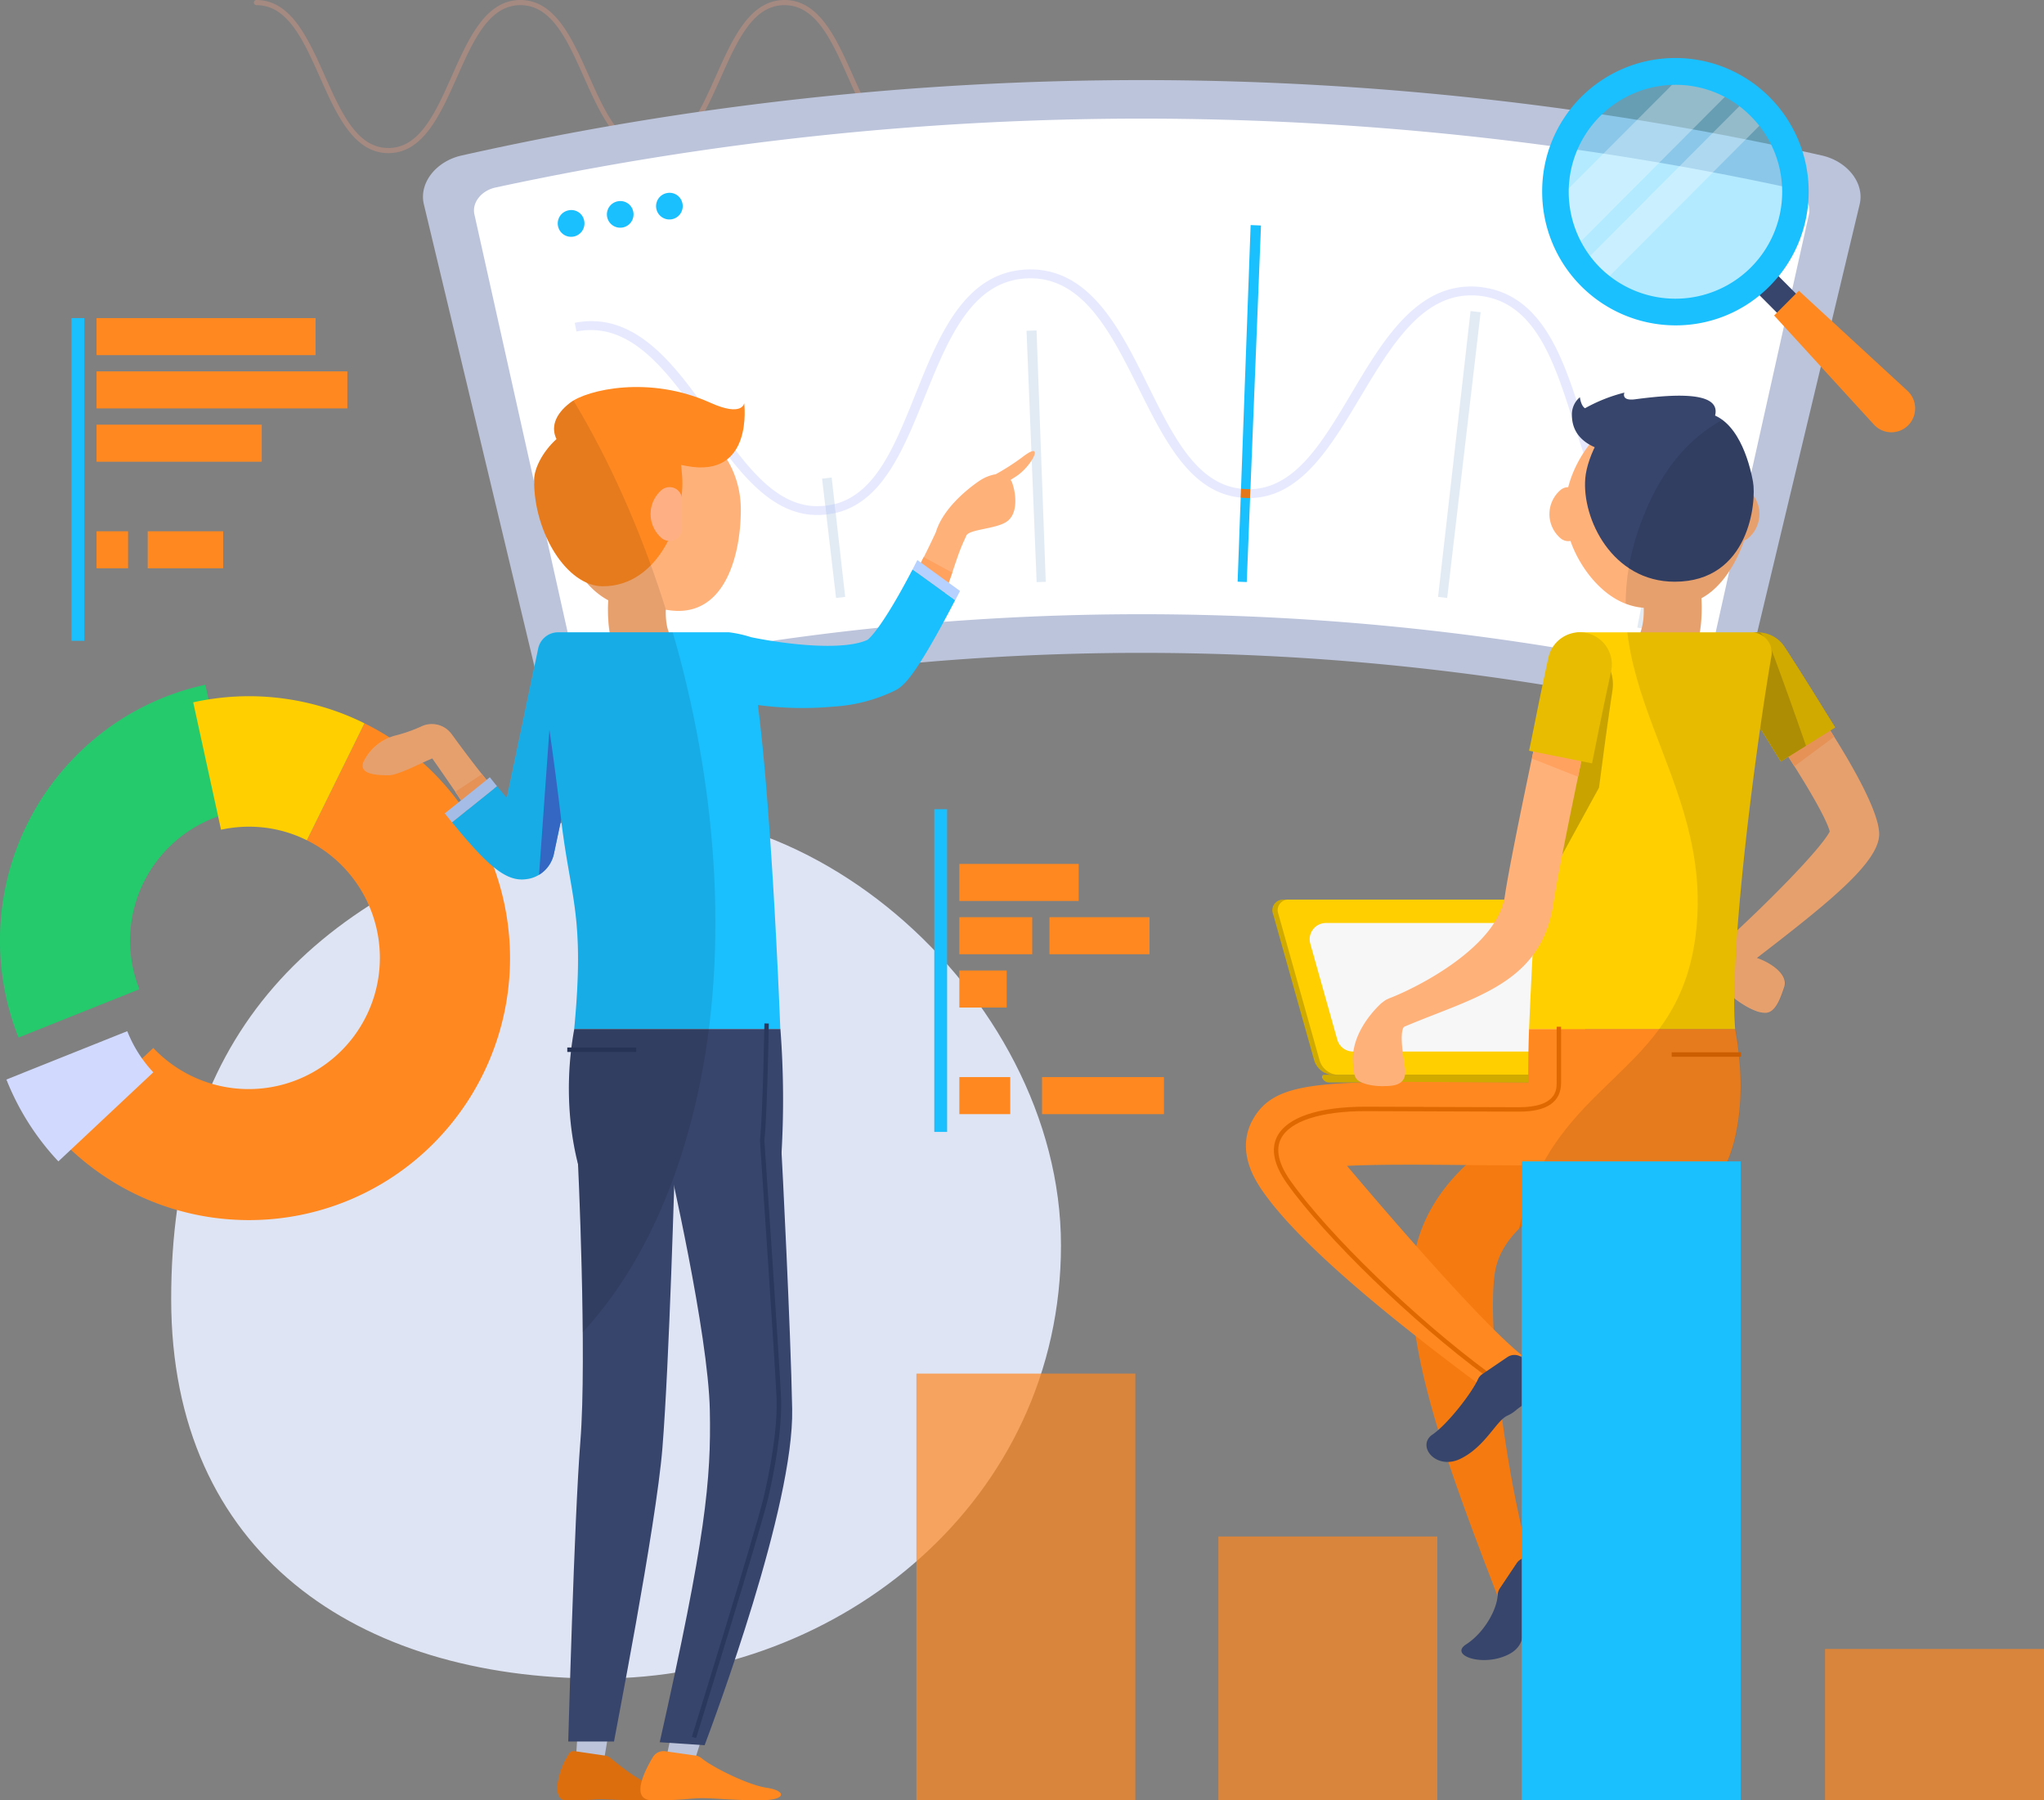 <svg xmlns="http://www.w3.org/2000/svg" xmlns:xlink="http://www.w3.org/1999/xlink" viewBox="0 0 402 354">
  <rect x="0" y="0" width="402" height="354" fill="#808080" stroke="none"/>
  <defs>
    <style>
      .cls-1 {
        fill: #dfe4f4;
      }

      .cls-2 {
        fill: #fca286;
      }

      .cls-2, .cls-34 {
        opacity: 0.3;
      }

      .cls-3 {
        fill: #24ca6c;
      }

      .cls-32, .cls-4 {
        fill: #ff8820;
      }

      .cls-5 {
        fill: #ffcf00;
      }

      .cls-6 {
        fill: #d1d9fe;
      }

      .cls-7 {
        fill: #bcc4db;
      }

      .cls-34, .cls-8 {
        fill: #fff;
      }

      .cls-9 {
        fill: #1abffe;
      }

      .cls-10 {
        fill: #e2ebf4;
      }

      .cls-11 {
        fill: #e7eafe;
      }

      .cls-12 {
        fill: #e2781b;
      }

      .cls-13 {
        fill: #d2dcf7;
      }

      .cls-14 {
        fill: #dd6e0e;
      }

      .cls-15 {
        fill: #ffb17a;
      }

      .cls-16 {
        fill: #37456c;
      }

      .cls-17 {
        fill: #ffa260;
      }

      .cls-18 {
        fill: #b6d0ff;
      }

      .cls-19 {
        fill: #3972d8;
      }

      .cls-20 {
        fill: #ffaf84;
      }

      .cls-21 {
        fill: #2a385d;
      }

      .cls-22 {
        clip-path: url(#clip-path);
      }

      .cls-23 {
        opacity: 0.1;
      }

      .cls-24 {
        fill: #d1aa00;
      }

      .cls-25 {
        fill: #f7f7f7;
      }

      .cls-26 {
        fill: #f57b10;
      }

      .cls-27 {
        fill: #e8bc00;
      }

      .cls-28 {
        fill: #bf9c04;
      }

      .cls-29 {
        fill: #c9a300;
      }

      .cls-30 {
        fill: #e06800;
      }

      .cls-31 {
        clip-path: url(#clip-path-2);
      }

      .cls-32 {
        opacity: 0.7;
      }

      .cls-33 {
        fill: #43cbff;
        opacity: 0.4;
      }
    </style>
    <clipPath id="clip-path">
      <path id="Path_4386" data-name="Path 4386" d="M132.612,169.792s-1.55-41.48-4.405-63.678a65.462,65.462,0,0,0,14.853.314,31.928,31.928,0,0,0,11.928-3.074c1.637-.821,3.657-1.8,12.015-17.867.313-.594.627-1.188.94-1.816l-2.229-1.624q.34-.943.627-1.781c.017-.07.052-.14.07-.21.488-1.519.923-2.759,1.219-3.6.609-1.694.975-2.393,1.532-3.668.54-1.275,5.781-1.292,7.923-2.742,2.229-1.485,1.968-5.292,1.062-7.772a3.847,3.847,0,0,0-.261-.454c.4-.262.818-.524,1.236-.8,3.065-2.061,5.607-7.178,1.045-3.65a45.856,45.856,0,0,1-5.206,3.336,8.166,8.166,0,0,0-3.2,1.292c-1.2.8-7.017,4.908-8.585,10.13-.766,1.642-1.55,3.283-2.368,4.89l-.522,1.048a.061.061,0,0,1-.017.035l-.714-.506-.94,1.834c-5.816,11.178-8.428,13.518-8.828,13.832-4.336,2.061-14.662,1.188-22.9-.489a23.676,23.676,0,0,0-4.423-.978H110.69a11.264,11.264,0,0,1-.592-4.471C121.625,89.5,124.846,76.7,124.846,67.673a18.7,18.7,0,0,0-2.734-9.85c4.388-3.371,3.4-11.073,3.4-11.073s-.313,2.777-6.687-.1c-11.98-5.414-24.186-2.55-27.53,0-3.274,2.5-3.709,5.082-2.7,7.161-2.647,2.393-4.388,5.676-4.405,8.086-.052,8.75,4.614,17.587,10.326,20.12a15.255,15.255,0,0,0,4.249,3.493,29.928,29.928,0,0,0,.3,6.322H88.924a4.007,4.007,0,0,0-3.9,3.091h0s-3.761,17.972-6.182,29.481c-.575-.681-1.219-1.45-1.933-2.323-.435-.541-.905-1.118-1.41-1.747l-.644.524c-.087-.1-.157-.192-.244-.3-.226-.279-.453-.576-.679-.856-2.02-2.55-4.075-5.292-5.938-7.859-.052-.07-.1-.122-.157-.192-.1-.122-.226-.262-.331-.367a1.959,1.959,0,0,0-.348-.314,3.2,3.2,0,0,0-.383-.3,2.768,2.768,0,0,0-.383-.227,2,2,0,0,0-.435-.21,1.719,1.719,0,0,0-.418-.157,3.062,3.062,0,0,0-.47-.122,3.477,3.477,0,0,0-.418-.07,4.571,4.571,0,0,0-.488-.035,3.631,3.631,0,0,0-.435.017c-.157,0-.313.035-.488.052-.139.035-.3.07-.453.1a4.35,4.35,0,0,0-.435.157,3.526,3.526,0,0,0-.453.192,1.31,1.31,0,0,1-.226.1,29.866,29.866,0,0,1-4.771,1.642,9.624,9.624,0,0,0-6.216,5.082c-1.045,2.463,2.229,2.725,4.893,2.725,1.968,0,6.948-2.707,8.6-3.3q2.507,3.615,4.527,6.549c.209.3.418.594.609.891.174.279.348.524.522.786l-3.187,2.567c.488.611.958,1.205,1.41,1.764,6.756,8.3,10.239,11.23,13.7,11.248H81.8a7.294,7.294,0,0,0,1.6-.192,6.151,6.151,0,0,0,1.776-.734,6.41,6.41,0,0,0,2.943-4.227c.07-.314.157-.7.244-1.153.279-1.327.679-3.214,1.167-5.449,1.846,15.631,4.684,18.827,2.56,41.148m-.017-.035c-.226,1.24-.4,2.445-.557,3.633H90.7v.873h.731a62.623,62.623,0,0,0,1.376,22.058c.348,7.335,1.637,39.873.47,54.509-1.236,15.526-2.351,58.56-2.386,59.032h1.724l-.122,1.956-.3-.035c-.993-.14-1.167.541-1.654,1.362-1.619,2.707-3.012,8.3-.052,8.3,6.025,0,4.928-.262,7.348-.21,1.637.035,3.274.21,8.672.21.279,0,.54,0,.784-.017.087,0,.157.017.244.017,5.938,0,6.843-.367,9.264-.419,2.4-.07,6.373.419,11.789.419s5.206-1.9,1.376-2.463c-3.587-.524-10.57-3.947-12.868-5.851a2.194,2.194,0,0,0-1.027-.454l.662-2.113.993.07c1.985-5.327,17.587-47.016,17.221-66.105-.279-14.723-1.828-45.427-2.09-50.422a184.747,184.747,0,0,0-.226-24.311M110.446,311.87l-.4-.052a2.442,2.442,0,0,0-2.455,1.118,22.187,22.187,0,0,0-2.177,4.611,39.387,39.387,0,0,1-6.182-4.4,2.334,2.334,0,0,0-1.149-.489l.453-2.759h1.376c.035-.472,8.289-42.318,9.525-57.74,1.062-13.256,1.95-39.681,2.316-51.347,2.229,10.339,6.774,32.468,7,44.012.261,13.57-.784,24.905-9.856,65.2l1.915.14Z" transform="translate(-50.486 -43.568)"/>
    </clipPath>
    <clipPath id="clip-path-2">
      <path id="Path_4412" data-name="Path 4412" d="M274.754,131.019c0-3.738-3.918-11.282-8.846-19.142-.244-.4-.5-.8-.766-1.205l1.01-.629-.836-1.345-2.49-4.017c-3.6-5.833-6.512-10.3-6.634-10.479a6.26,6.26,0,0,0-4.91-2.847,5.066,5.066,0,0,0-1.149.035,4.95,4.95,0,0,0-.5-.052H239.475a31.709,31.709,0,0,0,.331-6.724c4.022-2.131,6.913-7,8.41-11.37a2.015,2.015,0,0,0,.8-.437,6.215,6.215,0,0,0,2.194-4.751,6.123,6.123,0,0,0-1.167-3.6,12.755,12.755,0,0,0-.122-2.759c-.627-3.51-2.612-10.828-7.453-12.994,1.271-4.943-8.585-4.157-15.672-3.2-2.873.384-2.124-1.31-2.124-1.31a31.241,31.241,0,0,0-7.749,3.074c-.818-.489-1.01-2.166-1.01-2.166a4.378,4.378,0,0,0-1.567,3.493,6.422,6.422,0,0,0,3.448,5.816,23.144,23.144,0,0,0-4.162,8.366,2.266,2.266,0,0,0-1.5.541,6.24,6.24,0,0,0,0,9.5,2.346,2.346,0,0,0,1.95.524c1.637,4.873,6.739,12.592,14.4,13.151a13.115,13.115,0,0,1-.662,4.855H215.985a6.456,6.456,0,0,0-2,.279,6.338,6.338,0,0,0-4.266,4.646c-.052.21-1.2,5.414-2.542,12.138l-.94,4.663-.313,1.537.836.175c-.087.454-.192.908-.279,1.362-2.229,10.584-4.614,22.285-5.311,27.036-1.445,9.9-16.89,17.867-22.724,20.1-.087.035-.174.087-.261.122a3.163,3.163,0,0,0-.54.279,4.314,4.314,0,0,0-.453.332c-.087.07-.174.122-.261.192a.38.38,0,0,1-.087.07l-.035.035c-1.236,1.153-6.094,6.043-5.485,12.016.209,2.113.3,2.9,1.741,3.511-13.2.384-18.527,1.974-21.5,7.37-1.48,2.672-2.438,7.091,1.289,12.942,5.677,8.89,19.729,20.8,30.8,29.516a133.189,133.189,0,0,0,4.423,18.478,11.777,11.777,0,0,1-1.149.908c-3.134,2.148-2.542,3.877,1.985,1.746,3.2,10.13,7.209,20.539,10.848,30.04-.226,3.144-1.776,9.484-5.189,11.684-3.274,2.1-2.229,3.7,2.734,1.572,4.44-1.886,6.861-6.776,8.515-8.523s2.542-2.2,6.512-6.619c3.047-3.388-3.256-5.082-6.338-5.676h-.052a225.308,225.308,0,0,1-5.468-28.555,82.042,82.042,0,0,0,7.679-3.353c4.092-2.008-1.132-5.921-3.779-7.632-.035-.017-.07-.017-.087-.035l.244-.3c-1.532-1.24-3.43-3.021-5.555-5.117-.244-5.309-.122-9.571.435-12,2.455-10.671,18.632-17.325,30.333-20.521h15.01s3.883-7.2,2.525-21.011h.3V173.9h-.4c-.157-1.467-.366-2.969-.662-4.576h0c-.122-1.747-.174-3.79-.157-6.043a16.162,16.162,0,0,0,4.545,2.6,5.022,5.022,0,0,0,1.585.262c2,0,2.978-3.039,3.657-5.03.871-2.515-2.629-4.8-5.137-5.676a1.689,1.689,0,0,1-.192-.087C264.567,144.677,274.754,136.59,274.754,131.019Zm-93.229,46.09c-.07-.681-1.323-7.021-.209-8.226,10.047-4.262,19.833-6.794,25.284-14.042-.453,8.523-.679,14.426-.679,14.479h0s-.192,4.366-.174,10.566c-3.918-.017-7.592-.052-10.988-.07-5.294-.035-9.943-.07-14.017-.07A2.882,2.882,0,0,0,181.525,177.109ZM170.12,196.234c5.711-.3,14.348-.245,23.385-.175a32.912,32.912,0,0,0-9.769,15.928C178.722,206.346,173.846,200.67,170.12,196.234Zm76.773-46.352c.923-12.732,2.769-27.769,4.475-39.7.244.384.47.768.714,1.17l2.49,4.034.836,1.345,1.48-.926c.4.611.818,1.257,1.184,1.869,3.674,5.816,6.391,10.689,6.948,12.819C263.435,133.569,255.164,142.162,246.893,149.881Z" transform="translate(-150.248 -44.2)"/>
    </clipPath>
  </defs>
  <g id="Group_2572" data-name="Group 2572" transform="translate(-9.506)">
    <path id="Path_4345" data-name="Path 4345" class="cls-1" d="M28.84,187.141c0,49.985,36.619,74.611,84.226,74.611s90.773-35.175,90.773-85.16-53.458-96.058-99.2-82.819C54.193,108.356,28.84,137.139,28.84,187.141Z" transform="translate(14.332 68.286)"/>
    <path id="Path_4346" data-name="Path 4346" class="cls-2" d="M168.515,30.11c-6.826,0-10.187-7.545-13.443-14.845C151.8,7.929,148.717,1.013,142.535,1.013c-6.164,0-9.264,6.916-12.52,14.252-3.256,7.3-6.634,14.845-13.443,14.845s-10.187-7.545-13.443-14.845C99.856,7.929,96.774,1.013,90.61,1.013S81.347,7.929,78.09,15.264c-3.256,7.3-6.617,14.845-13.443,14.845S54.461,22.565,51.2,15.264C47.931,7.929,44.849,1.013,38.685,1.013a.506.506,0,0,1-.5-.506A.492.492,0,0,1,38.668,0C45.476,0,48.854,7.545,52.11,14.845,55.384,22.181,58.466,29.1,64.63,29.1s9.264-6.916,12.52-14.252C80.406,7.545,83.767,0,90.593,0s10.187,7.545,13.443,14.845c3.274,7.335,6.356,14.252,12.52,14.252s9.264-6.916,12.537-14.252C132.366,7.545,135.727,0,142.553,0S152.739,7.545,156,14.845c3.274,7.335,6.356,14.252,12.52,14.252a.506.506,0,0,1,0,1.013Z" transform="translate(21.255)"/>
    <g id="Group_2548" data-name="Group 2548" transform="translate(9.506 134.638)">
      <path id="Path_4347" data-name="Path 4347" class="cls-3" d="M13.152,146.461A51.59,51.59,0,0,1,24.54,90.975,50.85,50.85,0,0,1,49.893,77.09l5.468,25.045a25.886,25.886,0,0,0-18.44,34.825Z" transform="translate(-9.506 -77.09)"/>
      <path id="Path_4348" data-name="Path 4348" class="cls-4" d="M89.9,164.022a51.16,51.16,0,0,1-36.306,15.09,51.658,51.658,0,0,1-6.965-.472,51.133,51.133,0,0,1-29.358-14.618c-.4-.4-.784-.821-1.167-1.24l18.667-17.517a25.8,25.8,0,1,0,30.211-40.833l11.318-23a50.85,50.85,0,0,1,13.6,9.763A51.624,51.624,0,0,1,89.9,164.022Z" transform="translate(-4.619 -73.85)"/>
      <path id="Path_4349" data-name="Path 4349" class="cls-5" d="M65.007,83.707l-11.318,23A25.429,25.429,0,0,0,42.3,104.036a25.792,25.792,0,0,0-5.5.594L31.33,79.585c1.323-.3,2.664-.541,4-.716a49.642,49.642,0,0,1,7-.489,50.943,50.943,0,0,1,14.453,2.1A49.868,49.868,0,0,1,65.007,83.707Z" transform="translate(6.671 -76.127)"/>
      <path id="Path_4350" data-name="Path 4350" class="cls-6" d="M20.451,141.694a50.76,50.76,0,0,1-10.221-16.1L34,116.09a25.606,25.606,0,0,0,5.119,8.086Z" transform="translate(-8.97 -47.976)"/>
    </g>
    <g id="Group_2549" data-name="Group 2549" transform="translate(92.693 15.749)">
      <path id="Path_4351" data-name="Path 4351" class="cls-7" d="M307.834,133.74a498.715,498.715,0,0,0-218.41,0,7.814,7.814,0,0,1-9.333-5.711Q68.782,80.742,57.455,33.438c-.993-4.122,2.333-8.471,7.47-9.606a610.915,610.915,0,0,1,267.444,0c5.119,1.153,8.463,5.5,7.47,9.606Q328.53,80.725,317.2,128.029a7.854,7.854,0,0,1-9.368,5.711" transform="translate(-57.279 -9.018)"/>
      <path id="Path_4352" data-name="Path 4352" class="cls-8" d="M82.49,118.94Q72.8,75.583,63.127,32.191c-.522-2.305,1.341-4.681,4.162-5.292a602.855,602.855,0,0,1,254.141,0c2.821.611,4.684,2.987,4.162,5.292q-9.69,43.383-19.363,86.749a4.361,4.361,0,0,1-5.206,3.231,506,506,0,0,0-213.325,0,4.347,4.347,0,0,1-5.206-3.231" transform="translate(-53.009 -5.78)"/>
      <path id="Path_4353" data-name="Path 4353" class="cls-9" d="M153.887,25.427q-1.41,35.052-2.8,70.1c-.592-.017-1.2-.052-1.794-.07q1.28-35.052,2.56-70.122c.679.035,1.358.07,2.037.087" transform="translate(10.927 3.167)"/>
      <path id="Path_4354" data-name="Path 4354" class="cls-10" d="M79.948,53.37l5.8,30.18c-.592.122-1.184.227-1.776.349q-2.951-15.09-5.92-30.162C78.694,53.615,79.321,53.492,79.948,53.37Z" transform="translate(-41.882 24.092)"/>
      <path id="Path_4355" data-name="Path 4355" class="cls-10" d="M104.241,53.76,106.9,77.233c-.592.07-1.184.14-1.794.21q-1.384-11.737-2.751-23.456c.644-.07,1.254-.157,1.881-.227" transform="translate(-23.862 24.383)"/>
      <path id="Path_4356" data-name="Path 4356" class="cls-10" d="M127.418,37.2q.914,24.7,1.811,49.426c-.592.017-1.2.052-1.794.07q-.993-24.7-1.985-49.426C126.112,37.235,126.773,37.217,127.418,37.2Z" transform="translate(-6.745 12.021)"/>
      <path id="Path_4357" data-name="Path 4357" class="cls-10" d="M180.306,35.247q-3.291,28.084-6.582,56.185c-.592-.07-1.184-.14-1.794-.21q3.187-28.11,6.391-56.2C179,35.09,179.661,35.16,180.306,35.247Z" transform="translate(27.71 10.394)"/>
      <path id="Path_4358" data-name="Path 4358" class="cls-10" d="M203.554,49.574q-3.683,18.731-7.348,37.445c-.592-.122-1.184-.227-1.776-.349q3.6-18.731,7.209-37.48c.644.122,1.271.262,1.915.384" transform="translate(44.389 20.972)"/>
      <path id="Path_4359" data-name="Path 4359" class="cls-11" d="M288.686,83.162c-.035.175-.07.349-.1.506.035-.157.07-.332.1-.506h0M77.711,40.495a16.694,16.694,0,0,0-3.291.332c.1.576.226,1.135.331,1.712a14.775,14.775,0,0,1,2.856-.279c8.863,0,15.219,8.436,21.575,17.343,6.669,9.344,13.182,19.019,22.95,19.019a15.6,15.6,0,0,0,1.776-.1l-.209-1.729c-.522.052-1.045.087-1.55.087-8.759,0-14.7-8.907-21.331-18.251-6.3-8.942-13.2-18.129-23.107-18.129m172.98-6.811c-10.622,0-17.047,10.13-22.881,19.945-6.025,10.095-11.353,19.666-20.495,19.91-.017.576-.052,1.17-.07,1.747,10.291-.175,16.177-10.671,22.271-20.818,5.868-9.8,11.771-19.037,21.226-19.037a15,15,0,0,1,1.741.1c10.483,1.24,14.348,12.208,18,23.735,3.5,10.933,6.739,22.128,16.037,25.15.1-.576.226-1.153.331-1.729-8.167-2.812-11.075-13.029-14.522-23.84-3.639-11.579-7.853-23.63-19.677-25.045a15.066,15.066,0,0,0-1.968-.122M164.027,30.33c-.226,0-.453,0-.679.017-11.876.489-16.978,12.191-21.488,23.456-4.249,10.549-7.94,20.5-16.3,22.67.07.576.139,1.17.192,1.747,9.525-2.253,13.6-13.2,17.918-23.84,4.527-11.213,9.211-21.849,19.746-22.285.192,0,.383-.017.592-.017,10.152,0,15.532,10.042,20.826,20.661C190.129,63.3,195.178,74.2,205.4,75.2c.017-.576.052-1.17.07-1.747-9.055-.978-13.634-10.916-18.858-21.43C181.335,41.368,175.45,30.33,164.027,30.33" transform="translate(-44.573 6.892)"/>
      <path id="Path_4360" data-name="Path 4360" class="cls-12" d="M149.7,55.02c-.017.576-.035,1.17-.07,1.747.313.035.627.052.94.07.209,0,.435.017.644.017h.261c.017-.576.052-1.17.07-1.747H151.2c-.192,0-.366,0-.557-.017a8.515,8.515,0,0,1-.94-.07" transform="translate(11.179 25.324)"/>
      <path id="Path_4361" data-name="Path 4361" class="cls-13" d="M104.566,56.74a14.191,14.191,0,0,1-1.794.332h-.052l.209,1.729h.052a14.5,14.5,0,0,0,1.776-.314c-.052-.576-.122-1.17-.192-1.747" transform="translate(-23.595 26.608)"/>
      <path id="Path_4362" data-name="Path 4362" class="cls-13" d="M196.571,60.31c-.1.576-.226,1.153-.331,1.729a14.465,14.465,0,0,0,1.811.472c.07-.4.157-.8.244-1.205.035-.175.07-.349.1-.506a17.415,17.415,0,0,1-1.828-.489" transform="translate(45.73 29.273)"/>
      <path id="Path_4363" data-name="Path 4363" class="cls-9" d="M77.693,25.693A2.626,2.626,0,1,1,74.646,23.7,2.562,2.562,0,0,1,77.693,25.693Z" transform="translate(-46.001 1.907)"/>
      <path id="Path_4364" data-name="Path 4364" class="cls-9" d="M83.24,24.72a2.618,2.618,0,1,1-3.012-2.043A2.582,2.582,0,0,1,83.24,24.72Z" transform="translate(-41.884 1.15)"/>
      <path id="Path_4365" data-name="Path 4365" class="cls-9" d="M88.806,23.84a2.619,2.619,0,1,1-2.978-2.1A2.577,2.577,0,0,1,88.806,23.84Z" transform="translate(-37.767 0.458)"/>
    </g>
    <g id="Group_2556" data-name="Group 2556" transform="translate(80.845 76.092)">
      <g id="Group_2553" data-name="Group 2553" transform="translate(0 0)">
        <g id="Group_2550" data-name="Group 2550" transform="translate(38.273 256.95)">
          <path id="Path_4366" data-name="Path 4366" class="cls-7" d="M74.48,205.308l.975-14.618,6.739.716L79.7,206.339Z" transform="translate(-70.954 -190.69)"/>
          <path id="Path_4367" data-name="Path 4367" class="cls-14" d="M81.762,198.014a2.419,2.419,0,0,1,1.167.489c2.3,1.9,5.137,4.087,7.192,4.873,3.483,1.327,5.5,3.441.087,3.441s-7.052-.175-8.672-.21c-2.4-.052-1.323.21-7.348.21-2.96,0-1.567-5.589.052-8.3.488-.821.662-1.5,1.654-1.362Z" transform="translate(-72.455 -185.875)"/>
        </g>
        <g id="Group_2551" data-name="Group 2551" transform="translate(54.618 257.317)">
          <path id="Path_4368" data-name="Path 4368" class="cls-7" d="M84.51,205.152,87.575,190.9l6.756.716-4.6,14.566Z" transform="translate(-79.864 -190.9)"/>
          <path id="Path_4369" data-name="Path 4369" class="cls-4" d="M92.652,198.011a2.419,2.419,0,0,1,1.167.489c2.3,1.9,9.281,5.327,12.868,5.851,3.848.559,4.04,2.463-1.376,2.463s-9.368-.489-11.789-.419c-2.4.07-3.326.419-9.264.419-4.545,0-1.585-5.816.052-8.523a2.426,2.426,0,0,1,2.455-1.118Z" transform="translate(-81.842 -186.24)"/>
        </g>
        <path id="Path_4370" data-name="Path 4370" class="cls-15" d="M151.858,52a45.855,45.855,0,0,1-5.206,3.336,8.166,8.166,0,0,0-3.2,1.292c-1.2.8-7.017,4.908-8.585,10.13-.766,1.642-1.55,3.283-2.368,4.89l-.522,1.048c-.174.332-.331.646-.488.961-.818,1.554-1.619,3.056-2.42,4.471-3.047,5.484-5.816,9.641-7.1,10.462-4.7,2.375-18.876.786-27.425-1.118a4.837,4.837,0,0,0-2.072,9.449,107.21,107.21,0,0,0,21.07,2.55c4.806,0,9.455-.576,12.764-2.253,3.448-1.747,6.774-8.872,9.246-15.387.557-1.432,1.062-2.847,1.515-4.157.348-1,.679-1.921.975-2.777.017-.07.052-.14.07-.21.488-1.519.923-2.759,1.219-3.6.609-1.694.975-2.393,1.532-3.668.54-1.275,5.781-1.292,7.923-2.742,2.229-1.485,1.968-5.292,1.062-7.772a3.846,3.846,0,0,0-.261-.454c.4-.262.818-.524,1.236-.8C153.878,53.572,156.421,48.455,151.858,52Z" transform="translate(-22.159 -38.182)"/>
        <path id="Path_4371" data-name="Path 4371" class="cls-15" d="M108.31,65.1c0-10.025-7.435-18.059-17.43-18.059A18.145,18.145,0,0,0,72.77,65.2c0,6.969,3.709,14.653,9.455,17.71-.226,4.454.226,9.361,3,13.762,2.943,4.681,3.517,5.624,3.552,5.711a5.693,5.693,0,1,0,9.769-5.851s-.47-.786-3.709-5.938c-.8-1.275-1.341-2.672-1.289-5.833C105.088,86.93,108.31,74.128,108.31,65.1Z" transform="translate(-33.949 -40.976)"/>
        <path id="Path_4372" data-name="Path 4372" class="cls-16" d="M76.581,145.758s-4.928-12.522-1.759-29.918H115.36a183.086,183.086,0,0,1,.157,25.482Z" transform="translate(-33.215 10.384)"/>
        <path id="Path_4373" data-name="Path 4373" class="cls-16" d="M83.772,124.62h-.139c-4.405,0-9.647,0-8.1,9.728.07.384,1.863,39.558.54,56.011-1.236,15.526-2.351,58.56-2.386,59.032h9c.035-.472,8.289-42.318,9.525-57.74,1.358-16.959,2.438-55.452,2.473-57.041C94.777,130.121,88.247,124.707,83.772,124.62Z" transform="translate(-33.267 16.938)"/>
        <path id="Path_4374" data-name="Path 4374" class="cls-16" d="M107.945,132.2c-.313-4.471-4.7-6.9-9.159-6.549-4.458.314-13.443,3.86-13.129,8.331.017.332,7.923,34.284,8.219,49.6.261,13.57-.784,24.905-9.856,65.2l8.828.594c1.985-5.327,17.587-47.016,17.221-66.105C109.774,167.553,108.05,133.6,107.945,132.2Z" transform="translate(-25.609 17.686)"/>
        <path id="Path_4375" data-name="Path 4375" class="cls-15" d="M95.13,75.394s-6.6,31.577-7.836,37.41a5.464,5.464,0,0,1-4.231,4.331,5.883,5.883,0,0,1-1.428.192c-1.915,0-3.831-2.934-9.612-11.527-.174-.262-.366-.541-.557-.821-.679-1-1.393-2.061-2.159-3.214-.192-.3-.4-.594-.609-.891q-2.011-2.934-4.527-6.549c-1.654.594-6.634,3.3-8.6,3.3-2.664,0-5.938-.262-4.893-2.725a9.624,9.624,0,0,1,6.216-5.082,29.868,29.868,0,0,0,4.771-1.642,1.312,1.312,0,0,0,.226-.1,3.529,3.529,0,0,1,.453-.192,4.347,4.347,0,0,1,.435-.157c.157-.035.313-.07.453-.1.174-.017.331-.052.488-.052a3.629,3.629,0,0,1,.435-.017,4.578,4.578,0,0,1,.488.035,3.478,3.478,0,0,1,.418.07,3.066,3.066,0,0,1,.47.122,1.72,1.72,0,0,1,.418.157,2,2,0,0,1,.435.21,2.771,2.771,0,0,1,.383.227,3.205,3.205,0,0,1,.383.3,1.958,1.958,0,0,1,.348.314c.1.1.226.245.331.367.052.07.1.122.157.192,1.863,2.567,3.918,5.309,5.938,7.859.226.279.453.576.679.856.836,1.048,1.654,2.061,2.438,3,.226.262.435.524.644.786.575.681,1.114,1.31,1.637,1.886.313-1.5.662-3.144,1.01-4.855.052-.227.1-.472.157-.716,2.3-11.038,5.224-24.94,5.224-24.94Z" transform="translate(-50.476 -21.283)"/>
        <path id="Path_4376" data-name="Path 4376" class="cls-17" d="M69.915,91.8l-5.659,3.755c-.174-.262-.366-.541-.557-.821-.679-1-1.393-2.061-2.159-3.214-.192-.3-.4-.594-.609-.891l5.224-3.476c.226.279.453.576.679.856.836,1.048,1.654,2.061,2.438,3C69.5,91.272,69.706,91.534,69.915,91.8Z" transform="translate(-42.726 -11.033)"/>
        <path id="Path_4377" data-name="Path 4377" class="cls-9" d="M151.142,64.1c-5.816,11.178-8.428,13.518-8.828,13.832-4.336,2.061-14.662,1.188-22.9-.489a23.676,23.676,0,0,0-4.423-.978H81.421a4.007,4.007,0,0,0-3.9,3.091h0s-3.761,17.972-6.182,29.481c-.575-.681-1.219-1.45-1.933-2.323l-8.846,7.108c6.756,8.3,10.239,11.23,13.7,11.248H74.3a7.294,7.294,0,0,0,1.6-.192,6.151,6.151,0,0,0,1.776-.734,6.411,6.411,0,0,0,2.943-4.227c.261-1.223.766-3.633,1.393-6.654,1.846,15.666,4.7,18.845,2.577,41.183h40.537s-1.55-41.48-4.405-63.678a65.463,65.463,0,0,0,14.853.314A31.928,31.928,0,0,0,147.5,88.01c1.637-.821,3.657-1.8,12.015-17.867Z" transform="translate(-43 -28.24)"/>
        <path id="Path_4378" data-name="Path 4378" class="cls-18" d="M70.006,89.257,61.16,96.365c-.453-.559-.923-1.153-1.41-1.764L68.6,87.51C69.1,88.139,69.571,88.715,70.006,89.257Z" transform="translate(-43.6 -10.765)"/>
        <path id="Path_4379" data-name="Path 4379" class="cls-17" d="M119.867,65.759c-.017.07-.052.14-.07.21-.3.856-.627,1.781-.975,2.777l-5.572-4.017c.157-.314.313-.629.488-.961l.522-1.048Z" transform="translate(-3.942 -29.271)"/>
        <path id="Path_4380" data-name="Path 4380" class="cls-18" d="M121.913,69.128c-.313.629-.627,1.223-.94,1.816l-8.393-6.06.94-1.834Z" transform="translate(-4.438 -29.024)"/>
        <path id="Path_4381" data-name="Path 4381" class="cls-19" d="M74.743,99.842c-.644,3-1.149,5.379-1.41,6.619a6.41,6.41,0,0,1-2.943,4.227L72.427,82.15C73.211,87.582,74.012,93.642,74.743,99.842Z" transform="translate(-35.713 -14.766)"/>
        <path id="Path_4382" data-name="Path 4382" class="cls-4" d="M111.151,46.75s-.313,2.777-6.687-.1c-11.98-5.414-24.186-2.55-27.53,0-3.274,2.5-3.709,5.082-2.7,7.161-2.647,2.393-4.388,5.676-4.405,8.086-.052,10.339,6.443,20.853,13.512,20.853,11.284,0,16.246-13.78,15.6-21.727-.052-.7-.122-1.415-.192-2.131.366.07.714.14,1.08.21C113.084,61.6,111.151,46.75,111.151,46.75Z" transform="translate(-36.128 -43.568)"/>
        <path id="Path_4383" data-name="Path 4383" class="cls-20" d="M82.99,60.138a6.215,6.215,0,0,0,2.194,4.751,2.455,2.455,0,0,0,3.988-1.939V57.327a2.455,2.455,0,0,0-3.988-1.939A6.215,6.215,0,0,0,82.99,60.138Z" transform="translate(-26.373 -35.16)"/>
        <g id="Group_2552" data-name="Group 2552" transform="translate(40.232 125.141)">
          <path id="Path_4384" data-name="Path 4384" class="cls-21" d="M88.486,255.744l-.836-.262c.139-.437,12.659-40.781,14.157-47.243,1.045-4.471,2.751-12.942,2.49-19.491-.209-5.536-3.239-50.055-3.256-50.509.575-5.379.871-22.844.871-23.019l.871.017c0,.175-.3,17.675-.871,23.019.035.367,3.047,44.92,3.274,50.457.261,6.654-1.463,15.212-2.507,19.736C101.145,214.928,88.625,255.29,88.486,255.744Z" transform="translate(-63.15 -115.22)"/>
          <rect id="Rectangle_804" data-name="Rectangle 804" class="cls-21" width="13.565" height="0.873" transform="translate(0 4.733)"/>
        </g>
      </g>
      <g id="Group_2555" data-name="Group 2555" transform="translate(0.017)">
        <g id="Group_2554" data-name="Group 2554" class="cls-22">
          <path id="Path_4385" data-name="Path 4385" class="cls-23" d="M112.513,41.366C97.138,25.787,83.434,19.709,63.879,20.477c-14.888.594-30.333,2.934-38.726,24.084-12.816,32.275,14.54,50.265,10.274,82.61C31.77,154.994,7.583,154.854.827,184.108c-3.517,15.264,4,35.734,22.9,57.128,33.328,37.742,107.646,43.488,128.681-35.7C167.765,147.9,144.571,73.833,112.513,41.366Z" transform="translate(-87.919 -60.853)"/>
        </g>
      </g>
    </g>
    <g id="Group_2567" data-name="Group 2567" transform="translate(189.736 77.196)">
      <g id="_x3C_grupa_x3E__1_" transform="translate(70.047 99.691)">
        <g id="Group_2558" data-name="Group 2558">
          <g id="Group_2557" data-name="Group 2557">
            <path id="Path_4387" data-name="Path 4387" class="cls-24" d="M165.065,135.739h48.321a2.083,2.083,0,0,0,2.037-2.847l-8.1-28.765a4.036,4.036,0,0,0-3.622-2.847H155.384a2.083,2.083,0,0,0-2.037,2.847l8.08,28.765A4.039,4.039,0,0,0,165.065,135.739Z" transform="translate(-153.237 -101.28)"/>
            <path id="Path_4388" data-name="Path 4388" class="cls-5" d="M165.665,135.739h48.321a2.083,2.083,0,0,0,2.037-2.847l-8.08-28.765a4.039,4.039,0,0,0-3.639-2.847H155.984a2.083,2.083,0,0,0-2.037,2.847l8.1,28.765A4.018,4.018,0,0,0,165.665,135.739Z" transform="translate(-152.793 -101.28)"/>
          </g>
          <path id="Path_4389" data-name="Path 4389" class="cls-25" d="M162.863,126.859l-5.311-18.88a3.2,3.2,0,0,1,3.065-4.069H198.7a3.173,3.173,0,0,1,3.065,2.323l5.311,18.88a3.2,3.2,0,0,1-3.065,4.069H165.927A3.2,3.2,0,0,1,162.863,126.859Z" transform="translate(-150.129 -99.317)"/>
        </g>
        <g id="Group_2559" data-name="Group 2559" transform="translate(9.717 34.441)">
          <path id="Path_4390" data-name="Path 4390" class="cls-24" d="M158.839,121.541a1.482,1.482,0,0,0,1.393.961h51.02a1.517,1.517,0,0,0,1.393-.961.394.394,0,0,0-.366-.541H159.222A.416.416,0,0,0,158.839,121.541Z" transform="translate(-158.818 -121)"/>
          <path id="Path_4391" data-name="Path 4391" class="cls-24" d="M166.462,121.541a1.482,1.482,0,0,0,1.393.961h51.02a1.517,1.517,0,0,0,1.393-.961A.394.394,0,0,0,219.9,121H166.845A.4.4,0,0,0,166.462,121.541Z" transform="translate(-153.172 -121)"/>
          <path id="Path_4392" data-name="Path 4392" class="cls-24" d="M179.11,121.01v.245a.506.506,0,0,0,.5.506h8.672a.506.506,0,0,0,.5-.506v-.245Z" transform="translate(-143.775 -120.993)"/>
        </g>
      </g>
      <g id="Group_2563" data-name="Group 2563" transform="translate(64.807 0)">
        <path id="Path_4393" data-name="Path 4393" class="cls-26" d="M231.853,127.54a8.107,8.107,0,0,0-9.194-6.864c-4.754.7-46.667,7.632-52.953,34.948-3.831,16.662,7.47,45.532,16.333,68.673l7.7-2.288c-6.408-19.736-10.308-53.688-8.236-62.735,3.239-14.042,30.3-21.15,39.527-22.53A8.1,8.1,0,0,0,231.853,127.54Z" transform="translate(-136.357 12.827)"/>
        <path id="Path_4394" data-name="Path 4394" class="cls-15" d="M223.619,62.093a1.653,1.653,0,0,0-.3-.175c-1.881-8.016-9.037-16.068-17.6-16.068-8.445,0-15.515,7.877-17.517,15.719a2.265,2.265,0,0,0-1.5.541,6.24,6.24,0,0,0,0,9.5,2.346,2.346,0,0,0,1.95.524c1.637,4.873,6.739,12.592,14.4,13.151.052,3.021-.47,4.855-1.306,6.2-3.239,5.17-3.709,5.956-3.709,5.956a5.7,5.7,0,0,0,9.786,5.833c.052-.1.644-1.048,3.57-5.711,2.769-4.4,3.256-9.693,3.012-14.164,4.022-2.131,6.913-7,8.41-11.37a2.015,2.015,0,0,0,.8-.437,6.215,6.215,0,0,0,2.194-4.751A6.1,6.1,0,0,0,223.619,62.093Z" transform="translate(-124.814 -42.968)"/>
        <path id="Path_4395" data-name="Path 4395" class="cls-4" d="M221.064,142.317s4.945-9.082,1.759-26.477H182.285s-.575,13.239.348,26.477Z" transform="translate(-126.595 9.28)"/>
        <path id="Path_4396" data-name="Path 4396" class="cls-4" d="M214.329,121.973c-7.279,0-13.791-.052-19.572-.1-29.933-.227-38.97-.3-43.219,7.423-1.48,2.672-2.438,7.091,1.289,12.942,9.438,14.793,42.087,37.969,45.6,40.833l6.025-7.562c-7.818-6.34-24.761-25.866-34.338-37.2,5.955-.314,15.062-.245,24.5-.157,5.816.052,12.363.087,19.694.087a8.13,8.13,0,0,0,.017-16.26Z" transform="translate(-150.228 13.731)"/>
        <path id="Path_4397" data-name="Path 4397" class="cls-15" d="M235.838,110.536c0-3.738-3.918-11.282-8.846-19.142-4-6.357-8.619-12.907-12.154-17.779a4.822,4.822,0,1,0-7.784,5.694c4.214,5.781,8.619,12.278,12.119,17.884,3.674,5.816,6.391,10.689,6.948,12.819-1.828,3.528-12.468,14.339-21.784,22.74-.139.14-.261.279-.383.419-.07.07-.139.157-.209.227-.139.192-.261.4-.383.611-.035.07-.087.122-.122.192a5.461,5.461,0,0,0-.261.681c-.017.07-.052.122-.07.192a4.5,4.5,0,0,0-.122.7.887.887,0,0,0-.035.227,4.012,4.012,0,0,0,.017.646,1.507,1.507,0,0,0,.017.279,3.257,3.257,0,0,0,.122.594,2.035,2.035,0,0,0,.07.314c.07.192.157.367.226.559.052.1.087.21.139.314a4.768,4.768,0,0,0,.366.524,2.958,2.958,0,0,0,.174.245c.017.017.035.052.052.07l.035.035.017.017c.8.926,4.022,4.436,7.923,5.8a5.022,5.022,0,0,0,1.585.262c2,0,2.978-3.039,3.657-5.03.871-2.515-2.629-4.8-5.137-5.676a1.693,1.693,0,0,1-.192-.087C225.651,124.194,235.838,116.107,235.838,110.536Z" transform="translate(-111.296 -23.717)"/>
        <path id="Path_4398" data-name="Path 4398" class="cls-17" d="M225.555,91.394l-5.311,3.93-2.507,1.869c-3.5-5.606-7.905-12.1-12.119-17.884a4.822,4.822,0,1,1,7.784-5.694C216.918,78.488,221.55,85.037,225.555,91.394Z" transform="translate(-109.86 -23.717)"/>
        <path id="Path_4399" data-name="Path 4399" class="cls-27" d="M225.97,89.895l-5.781,3.6-4.945,3.091-.836-1.345-2.49-4.034c-1.759-2.864-3.361-5.4-4.545-7.231-1.167-1.834-1.915-2.987-1.933-3a6.312,6.312,0,0,1,4.231-9.693,5.6,5.6,0,0,1,1.428-.07,6.26,6.26,0,0,1,4.91,2.847c.122.175,3.03,4.646,6.634,10.479l2.49,4.017Z" transform="translate(-110.048 -24.051)"/>
        <path id="Path_4400" data-name="Path 4400" class="cls-28" d="M220.2,93.493l-4.945,3.091-.836-1.345-2.49-4.034c-1.759-2.864-3.361-5.4-4.545-7.231-1.167-1.834-1.915-2.987-1.933-3a6.312,6.312,0,0,1,4.231-9.693,5.6,5.6,0,0,1,1.428-.07,8.9,8.9,0,0,1,2.316,3.441c.122.3,2.751,7.318,5.92,16.417Z" transform="translate(-110.041 -24.051)"/>
        <path id="Path_4401" data-name="Path 4401" class="cls-5" d="M229.869,75.888c-2.8,16.208-8.323,56.919-7.122,73.3H182.21s.435-10.951,1.254-24.661c1.062-18.234,2.786-41.3,4.945-50.02.035-.122.052-.245.087-.349a3.975,3.975,0,0,1,3.866-2.969h33.555A3.994,3.994,0,0,1,229.869,75.888Z" transform="translate(-126.519 -24.052)"/>
        <path id="Path_4402" data-name="Path 4402" class="cls-16" d="M213.535,51.745c-3.831,4.96-26.485,8.034-26.485-3.144a4.378,4.378,0,0,1,1.567-3.493s.192,1.694,1.01,2.166a31.584,31.584,0,0,1,7.749-3.074s-.749,1.694,2.124,1.31C207.806,44.41,219.891,43.5,213.535,51.745Z" transform="translate(-122.932 -44.2)"/>
        <path id="Path_4403" data-name="Path 4403" class="cls-29" d="M198.062,81.751c0,.052-.244,1.572-.592,4.017-.348,2.463-.836,5.868-1.323,9.641l-.714,5.362-12.5,22.809c1.062-18.234,2.786-41.3,4.945-50.02a4.943,4.943,0,0,1,1.619-.838,5.4,5.4,0,0,1,3.326,0,7.758,7.758,0,0,1,4.928,5.2A7.9,7.9,0,0,1,198.062,81.751Z" transform="translate(-125.986 -23.104)"/>
        <path id="Path_4404" data-name="Path 4404" class="cls-16" d="M196.663,46.889c-4.144,1.1-7.714,8.366-8.08,12.662-.7,7.947,5.276,20.364,17.587,20.364,14.7,0,16.107-15.719,15.393-19.666-.714-3.965-3.134-12.767-9.438-13.553C208.329,46.208,201.1,45.719,196.663,46.889Z" transform="translate(-121.835 -42.732)"/>
        <path id="Path_4405" data-name="Path 4405" class="cls-15" d="M209.75,72.64c-.017-.035-.017-.035-.035-.017a5.2,5.2,0,0,0-1.428-.524,6.105,6.105,0,0,0-3.274.14A6.176,6.176,0,0,0,202.3,73.95c-.017.017-.052.035-.052.07a5.326,5.326,0,0,0-.418,1.188c-.174.768-2.194,9.973-4.318,20.242-2.229,10.584-4.614,22.285-5.311,27.036-1.445,9.9-16.891,17.867-22.724,20.1-.087.035-.174.087-.261.122a3.161,3.161,0,0,0-.54.279,4.314,4.314,0,0,0-.453.332c-.087.07-.174.122-.261.192a.379.379,0,0,1-.087.07l-.035.035c-1.236,1.153-6.095,6.043-5.485,12.016.244,2.5.3,3.144,2.647,3.842a12.233,12.233,0,0,0,3.674.367c2.664,0,4.179-.768,3.918-3.423-.07-.681-1.323-7.021-.209-8.226,13.739-5.833,27.025-8.383,29.376-24.294.627-4.279,2.769-14.863,4.841-24.87,2.333-11.143,4.6-21.552,4.649-21.762A4.9,4.9,0,0,0,209.75,72.64Z" transform="translate(-141.279 -23.493)"/>
        <path id="Path_4406" data-name="Path 4406" class="cls-17" d="M196.251,77.268c-.052.21-2.316,10.619-4.649,21.762l-9.072-3.58c2.124-10.269,4.144-19.474,4.318-20.242a5.327,5.327,0,0,1,.418-1.188c0-.035.035-.052.052-.07a6.177,6.177,0,0,1,2.716-1.712,6.105,6.105,0,0,1,3.274-.14,5.2,5.2,0,0,1,1.428.524c.017-.017.017-.017.035.017A4.931,4.931,0,0,1,196.251,77.268Z" transform="translate(-126.282 -23.493)"/>
        <path id="Path_4407" data-name="Path 4407" class="cls-27" d="M182.21,94.48l12.381,2.48.313-1.537.94-4.663c.662-3.283,1.289-6.235,1.741-8.366s.749-3.458.749-3.493a6.151,6.151,0,0,0-.139-3.283,6.334,6.334,0,0,0-4.632-4.279,6.1,6.1,0,0,0-3.274.14,6.338,6.338,0,0,0-4.266,4.646c-.052.21-1.2,5.414-2.542,12.138l-.94,4.663Z" transform="translate(-126.519 -24.06)"/>
        <g id="Group_2560" data-name="Group 2560" transform="translate(5.505 124.683)">
          <rect id="Rectangle_805" data-name="Rectangle 805" class="cls-30" width="13.565" height="0.873" transform="translate(78.237 5.03)"/>
          <path id="Path_4408" data-name="Path 4408" class="cls-30" d="M195.216,184.385c-14.54-10.724-31.778-27.42-39.283-38.022-2.542-3.6-3.187-6.707-1.9-9.2,1.95-3.772,8.132-5.851,17.43-5.851,3.152,0,8.532.017,14.1.052,5.973.035,12.154.052,16.037.052,7.4,0,7.4-3.493,7.4-4.8V115.59h.871v11.02c0,3.772-2.786,5.676-8.271,5.676-3.883,0-10.065-.035-16.037-.052-5.572-.017-10.953-.052-14.1-.052-8.828,0-14.905,1.956-16.664,5.379-1.132,2.183-.5,4.978,1.828,8.3,7.453,10.531,24.6,27.141,39.092,37.812Z" transform="translate(-153.389 -115.59)"/>
        </g>
        <g id="Group_2561" data-name="Group 2561" transform="translate(34.707 189.212)">
          <path id="Path_4409" data-name="Path 4409" class="cls-16" d="M181.949,156.315a2.332,2.332,0,0,0-.836.961c-1.219,2.725-5.99,8.89-8.985,10.933-3.2,2.2.7,7.123,5.561,4.73s6.977-7.456,9.171-8.452c2.194-1.013,1.167-1.326,6.478-3.945,4.092-2.008-1.132-5.921-3.779-7.632a2.448,2.448,0,0,0-2.7.07Z" transform="translate(-170.159 -152.537)"/>
        </g>
        <g id="Group_2562" data-name="Group 2562" transform="translate(42.419 229.068)">
          <path id="Path_4410" data-name="Path 4410" class="cls-16" d="M182.114,181.4a2.39,2.39,0,0,0-.418,1.205c-.122,2.987-2.669,7.527-6.221,9.815-3.274,2.1,2.857,4.35,7.819,2.219,4.44-1.886,2.773-5.2,4.427-6.951s2.542-2.2,6.512-6.619c3.047-3.388-3.256-5.082-6.338-5.676a2.474,2.474,0,0,0-2.49,1.083Z" transform="translate(-174.588 -175.358)"/>
        </g>
      </g>
      <g id="Group_2565" data-name="Group 2565" transform="translate(64.841)">
        <g id="Group_2564" data-name="Group 2564" class="cls-31">
          <path id="Path_4411" data-name="Path 4411" class="cls-23" d="M293.173,65.3C277.8,49.717,264.094,43.639,244.539,44.407c-14.888.594-30.333,2.934-38.726,24.084-12.816,32.276,14.54,50.265,10.274,82.61-3.657,27.822-27.843,27.682-34.6,56.919-3.517,15.265,4,35.734,22.9,57.128,33.328,37.742,107.646,43.488,128.681-35.7C348.407,171.833,325.231,97.763,293.173,65.3Z" transform="translate(-127.712 -44.093)"/>
        </g>
      </g>
      <g id="Group_2566" data-name="Group 2566" transform="translate(0 151.16)">
        <rect id="Rectangle_806" data-name="Rectangle 806" class="cls-9" width="43.062" height="125.626" transform="translate(119.052)"/>
        <rect id="Rectangle_807" data-name="Rectangle 807" class="cls-32" width="43.062" height="29.761" transform="translate(178.708 95.866)"/>
        <rect id="Rectangle_808" data-name="Rectangle 808" class="cls-32" width="43.062" height="51.889" transform="translate(59.395 73.755)"/>
        <rect id="Rectangle_809" data-name="Rectangle 809" class="cls-32" width="43.062" height="83.902" transform="translate(0 41.724)"/>
      </g>
    </g>
    <g id="Group_2571" data-name="Group 2571" transform="translate(23.565 11.405)">
      <g id="Group_2568" data-name="Group 2568" transform="translate(169.689 147.702)">
        <rect id="Rectangle_810" data-name="Rectangle 810" class="cls-4" width="23.473" height="7.283" transform="translate(4.928 10.759)"/>
        <rect id="Rectangle_811" data-name="Rectangle 811" class="cls-9" width="2.525" height="63.451"/>
        <rect id="Rectangle_812" data-name="Rectangle 812" class="cls-4" width="14.331" height="7.283" transform="translate(4.928 21.238)"/>
        <rect id="Rectangle_813" data-name="Rectangle 813" class="cls-4" width="19.677" height="7.283" transform="translate(22.654 21.238)"/>
        <rect id="Rectangle_814" data-name="Rectangle 814" class="cls-4" width="9.316" height="7.283" transform="translate(4.928 31.717)"/>
        <rect id="Rectangle_815" data-name="Rectangle 815" class="cls-4" width="10.012" height="7.283" transform="translate(4.928 52.675)"/>
        <rect id="Rectangle_816" data-name="Rectangle 816" class="cls-4" width="23.978" height="7.283" transform="translate(21.191 52.675)"/>
      </g>
      <g id="Group_2569" data-name="Group 2569" transform="translate(0 51.138)">
        <rect id="Rectangle_817" data-name="Rectangle 817" class="cls-4" width="43.079" height="7.283" transform="translate(4.928)"/>
        <rect id="Rectangle_818" data-name="Rectangle 818" class="cls-9" width="2.525" height="63.451"/>
        <rect id="Rectangle_819" data-name="Rectangle 819" class="cls-4" width="49.331" height="7.283" transform="translate(4.928 10.479)"/>
        <rect id="Rectangle_820" data-name="Rectangle 820" class="cls-4" width="32.492" height="7.283" transform="translate(4.928 20.958)"/>
        <rect id="Rectangle_821" data-name="Rectangle 821" class="cls-4" width="6.199" height="7.283" transform="translate(4.928 41.916)"/>
        <rect id="Rectangle_822" data-name="Rectangle 822" class="cls-4" width="14.836" height="7.283" transform="translate(14.992 41.916)"/>
      </g>
      <g id="Group_2570" data-name="Group 2570" transform="translate(289.245)">
        <path id="Path_4485" data-name="Path 4485" class="cls-16" d="M.022.012,5.323,0,5.309,9.665l-5.3.008Z" transform="matrix(0.707, -0.707, 0.707, 0.707, 41.001, 44.928)"/>
        <path id="Path_4414" data-name="Path 4414" class="cls-4" d="M236.253,59.19h0a4.661,4.661,0,0,1-6.739-.14L209.89,37.6l4.858-4.873,21.366,19.683A4.715,4.715,0,0,1,236.253,59.19Z" transform="translate(-164.268 13.029)"/>
        <path id="Path_4415" data-name="Path 4415" class="cls-33" d="M232.371,31.715a23.564,23.564,0,0,1-38.378,18.408,22.8,22.8,0,0,1-3.848-3.93,24.9,24.9,0,0,1-1.881-2.829,23.614,23.614,0,0,1-3-9.8c-.052-.611-.07-1.223-.07-1.851A23.638,23.638,0,0,1,208.794,8.05c.627,0,1.254.035,1.863.07a23.114,23.114,0,0,1,9.751,3,24.06,24.06,0,0,1,2.821,1.886,23.711,23.711,0,0,1,9.142,18.705Z" transform="translate(-182.571 -5.395)"/>
        <path id="Path_4416" data-name="Path 4416" class="cls-34" d="M220.379,11.094,188.235,43.335a23.614,23.614,0,0,1-3-9.8L210.628,8.09A23.114,23.114,0,0,1,220.379,11.094Z" transform="translate(-182.541 -5.365)"/>
        <path id="Path_4417" data-name="Path 4417" class="cls-34" d="M225.032,14.75,191.878,48a22.8,22.8,0,0,1-3.848-3.93L221.114,10.89A22.189,22.189,0,0,1,225.032,14.75Z" transform="translate(-180.473 -3.275)"/>
        <path id="Path_4418" data-name="Path 4418" class="cls-9" d="M209.9,59.1A26.257,26.257,0,0,1,183.69,32.815a26.185,26.185,0,0,1,44.734-18.583h0a26.324,26.324,0,0,1,0,37.166A25.93,25.93,0,0,1,209.9,59.1Zm0-47.3A21.057,21.057,0,0,0,195.061,47.73,21.006,21.006,0,0,0,224.715,17.97h0A20.721,20.721,0,0,0,209.9,11.8Z" transform="translate(-183.69 -6.53)"/>
      </g>
    </g>
  </g>
</svg>
